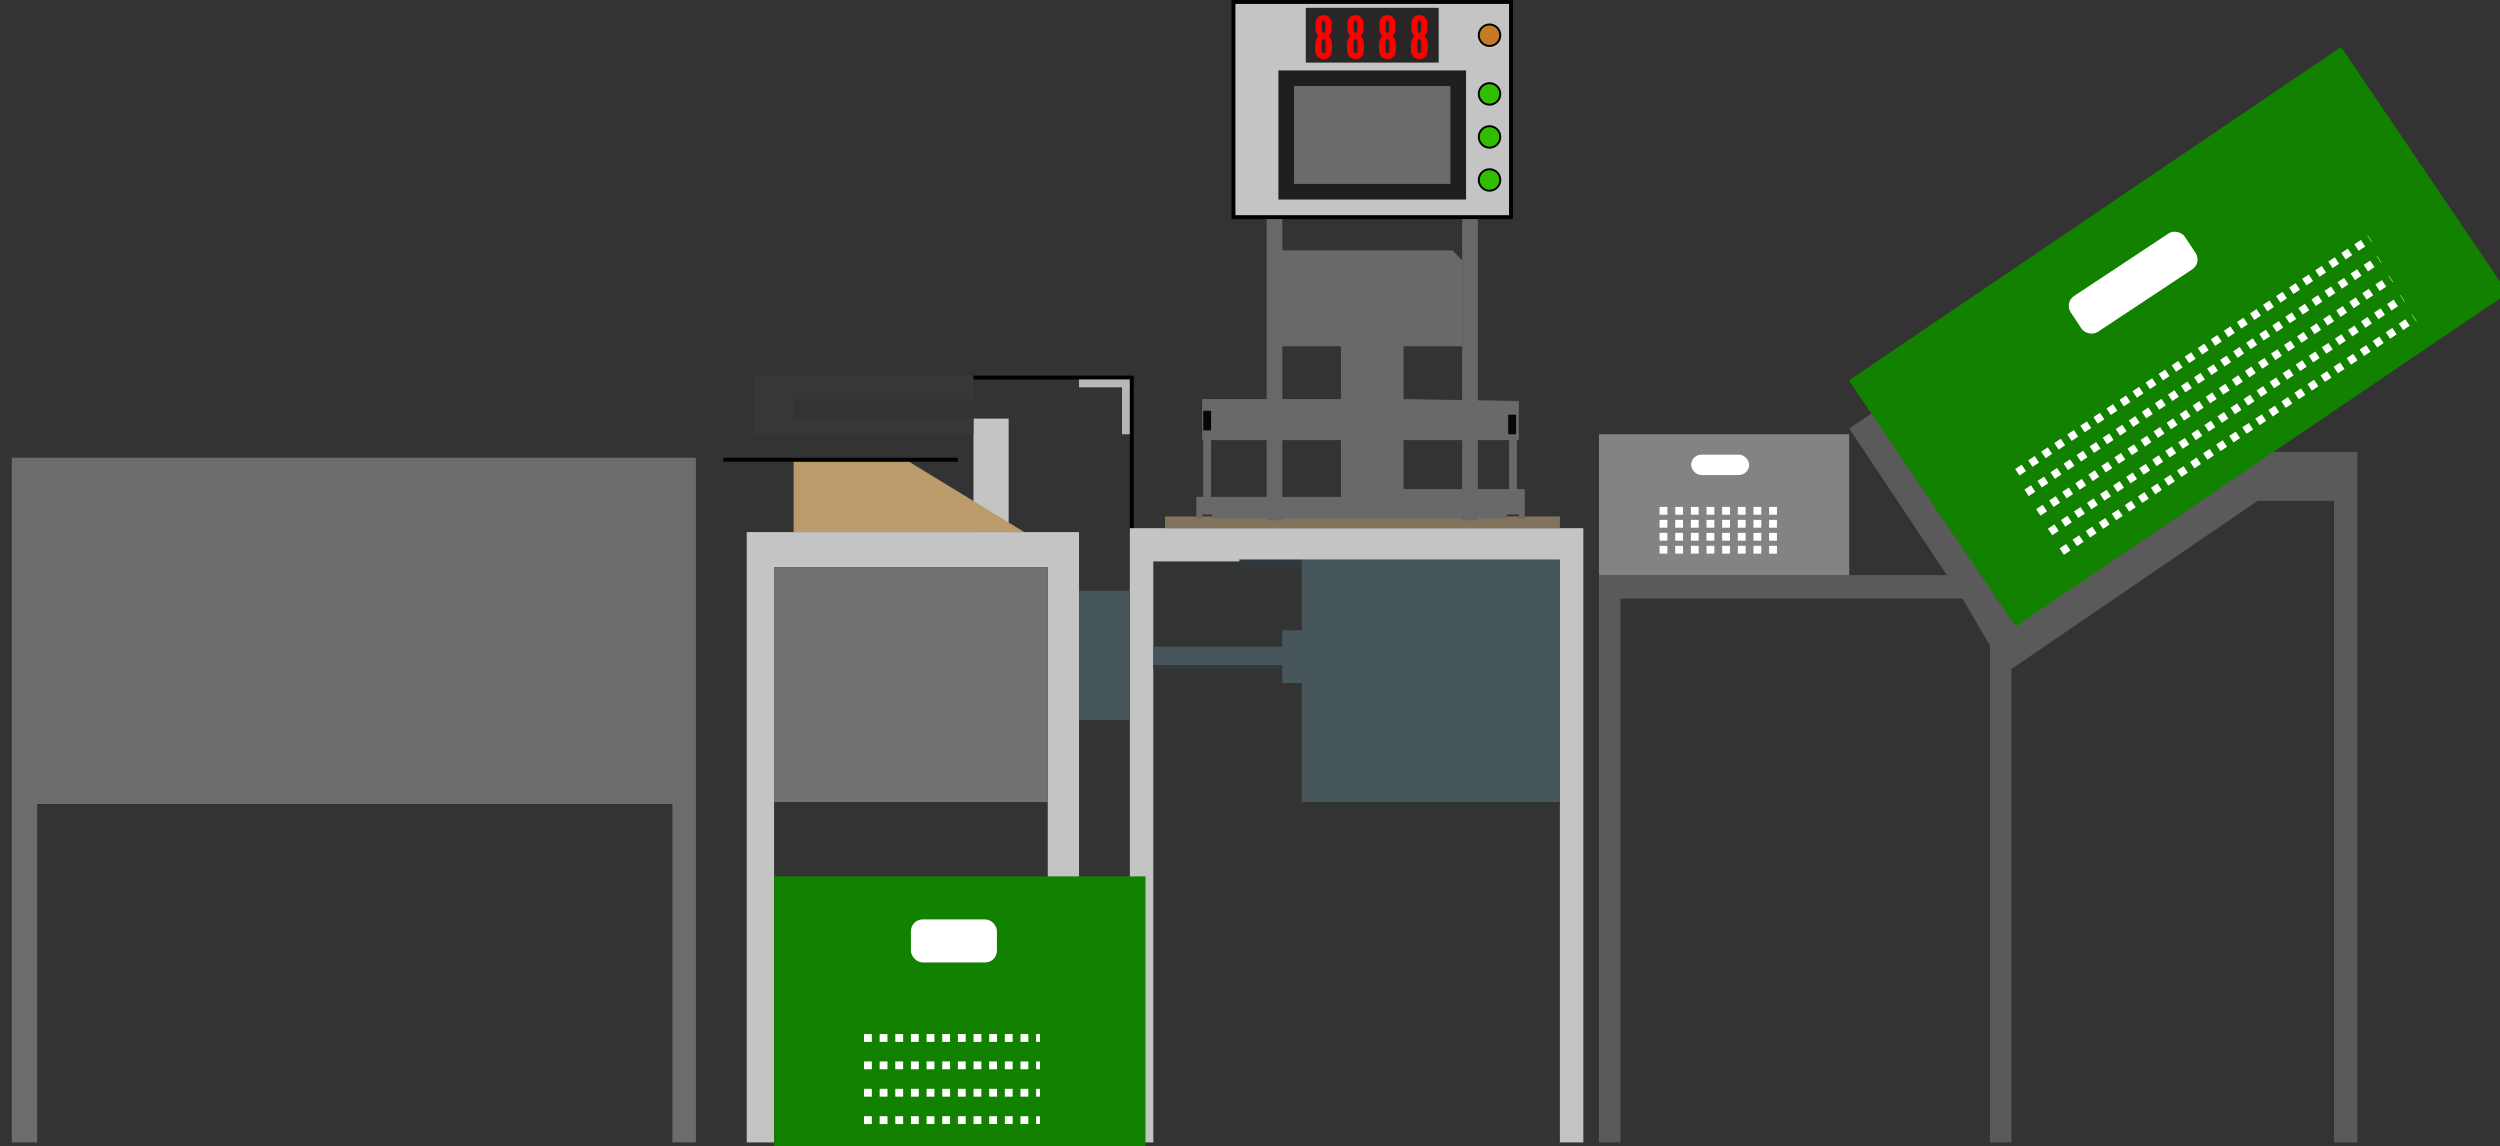<svg width="639" height="293" viewBox="0 0 639 293" fill="none" xmlns="http://www.w3.org/2000/svg">
<rect x="0" y="0" width="639" height="293" fill="#333333" stroke="none"/>
<g clip-path="url(#clip0_13_36)">
<rect x="248.819" y="107" width="8.993" height="29" fill="#C4C4C4"/>
<path d="M3 117H177.872V292H171.876V205.5H9.495V292H3V117Z" fill="#6C6C6C"/>
<path d="M190.862 136H275.8V292H267.806V145H197.857V292H190.862V136Z" fill="#C4C4C4"/>
<rect x="197.857" y="145" width="69.949" height="60" fill="#727272"/>
<path d="M202.853 118H232.332L261.81 136H202.853V118Z" fill="#BB9B6B"/>
<line x1="184.866" y1="117.5" x2="244.822" y2="117.5" stroke="black"/>
<path d="M192.861 96H248.82V102H202.853V107H248.82V111H192.861V96Z" fill="#373737"/>
<line x1="248.819" y1="96.5" x2="288.79" y2="96.5" stroke="black"/>
<line x1="275.8" y1="98" x2="288.79" y2="98" stroke="#B7B7B7" stroke-width="2"/>
<line x1="287.792" y1="98" x2="287.792" y2="111" stroke="#B7B7B7" stroke-width="2"/>
<line x1="289.29" y1="96" x2="289.29" y2="136" stroke="black"/>
<path d="M288.79 135H404.705V292H398.709V143.5H294.786V292H288.79V135Z" fill="#C4C4C4"/>
<path d="M294.786 165.292H327.761V161.112H332.758V143H398.709V205H332.758V174.581H327.761V170.865H294.786V165.292Z" fill="#46565B"/>
<line x1="294.786" y1="170.5" x2="327.761" y2="170.5" stroke="#30393C"/>
<line x1="316.77" y1="144" x2="332.758" y2="144" stroke="#30393C" stroke-width="2"/>
<rect x="275.8" y="151" width="12.99" height="33" fill="#46565B"/>
<rect x="297.784" y="132" width="100.926" height="3" fill="#82735D"/>
<path d="M305.778 127H342.75V112.5H307.276V102H342.75V88.5H327.262V64H371.23L373.728 66.5V88.5H358.739V102L388.217 102.5V112.5H358.739V125H389.716V132.5H388.217V131.5H385.219V132.5H309.775V131.5H307.276V132.5H305.778V127Z" fill="#696969"/>
<path d="M308.553 107L308.553 131" stroke="#686868" stroke-width="2"/>
<path d="M308.553 105L308.553 110" stroke="#070707" stroke-width="2"/>
<path d="M386.718 108L386.718 131" stroke="#686868" stroke-width="2"/>
<path d="M386.496 106L386.496 111" stroke="#070707" stroke-width="2"/>
<path d="M375.726 44L375.726 133" stroke="#686868" stroke-width="4"/>
<path d="M325.763 44L325.763 133" stroke="#686868" stroke-width="4"/>
<rect x="315.271" y="0.5" width="70.947" height="55" fill="#C4C4C4" stroke="black"/>
<rect x="326.762" y="18" width="47.965" height="33" fill="#1F1F1F"/>
<rect x="330.759" y="22" width="39.971" height="25" fill="#6B6B6B"/>
<rect x="333.757" y="2" width="33.975" height="14" fill="#272727"/>
<path d="M338.306 15.12C337.646 15.12 337.121 14.898 336.731 14.453C336.341 14.002 336.146 13.4 336.146 12.645V11.355C336.146 10.925 336.218 10.52 336.363 10.14C336.513 9.755 336.721 9.435 336.986 9.18C336.751 8.945 336.566 8.65 336.431 8.295C336.301 7.935 336.236 7.555 336.236 7.155V6.225C336.236 5.5 336.421 4.925 336.791 4.5C337.166 4.07 337.671 3.855 338.306 3.855C338.941 3.855 339.443 4.067 339.813 4.492C340.188 4.918 340.376 5.495 340.376 6.225V7.155C340.376 7.555 340.308 7.935 340.173 8.295C340.043 8.65 339.861 8.945 339.626 9.18C339.891 9.435 340.096 9.755 340.241 10.14C340.391 10.52 340.466 10.925 340.466 11.355V12.645C340.466 13.4 340.271 14.002 339.881 14.453C339.491 14.898 338.966 15.12 338.306 15.12ZM338.306 13.635C338.501 13.635 338.633 13.553 338.703 13.387C338.778 13.217 338.816 12.905 338.816 12.45V11.332C338.816 10.842 338.778 10.508 338.703 10.328C338.633 10.143 338.501 10.05 338.306 10.05C338.111 10.05 337.978 10.14 337.908 10.32C337.838 10.495 337.803 10.832 337.803 11.332V12.45C337.803 12.9 337.838 13.21 337.908 13.38C337.983 13.55 338.116 13.635 338.306 13.635ZM338.306 8.46C338.426 8.46 338.521 8.415 338.591 8.325C338.661 8.235 338.711 8.088 338.741 7.883C338.771 7.673 338.786 7.393 338.786 7.043V6.315C338.786 5.92 338.751 5.65 338.681 5.505C338.616 5.355 338.491 5.28 338.306 5.28C338.126 5.28 338.001 5.353 337.931 5.497C337.866 5.643 337.833 5.915 337.833 6.315V7.043C337.833 7.397 337.848 7.68 337.878 7.89C337.908 8.095 337.956 8.242 338.021 8.332C338.091 8.418 338.186 8.46 338.306 8.46ZM346.468 15.12C345.808 15.12 345.283 14.898 344.893 14.453C344.503 14.002 344.308 13.4 344.308 12.645V11.355C344.308 10.925 344.38 10.52 344.525 10.14C344.675 9.755 344.883 9.435 345.148 9.18C344.913 8.945 344.728 8.65 344.593 8.295C344.463 7.935 344.398 7.555 344.398 7.155V6.225C344.398 5.5 344.583 4.925 344.953 4.5C345.328 4.07 345.833 3.855 346.468 3.855C347.103 3.855 347.605 4.067 347.975 4.492C348.35 4.918 348.538 5.495 348.538 6.225V7.155C348.538 7.555 348.47 7.935 348.335 8.295C348.205 8.65 348.023 8.945 347.788 9.18C348.053 9.435 348.258 9.755 348.403 10.14C348.553 10.52 348.628 10.925 348.628 11.355V12.645C348.628 13.4 348.433 14.002 348.043 14.453C347.653 14.898 347.128 15.12 346.468 15.12ZM346.468 13.635C346.663 13.635 346.795 13.553 346.865 13.387C346.94 13.217 346.978 12.905 346.978 12.45V11.332C346.978 10.842 346.94 10.508 346.865 10.328C346.795 10.143 346.663 10.05 346.468 10.05C346.273 10.05 346.14 10.14 346.07 10.32C346 10.495 345.965 10.832 345.965 11.332V12.45C345.965 12.9 346 13.21 346.07 13.38C346.145 13.55 346.278 13.635 346.468 13.635ZM346.468 8.46C346.588 8.46 346.683 8.415 346.753 8.325C346.823 8.235 346.873 8.088 346.903 7.883C346.933 7.673 346.948 7.393 346.948 7.043V6.315C346.948 5.92 346.913 5.65 346.843 5.505C346.778 5.355 346.653 5.28 346.468 5.28C346.288 5.28 346.163 5.353 346.093 5.497C346.028 5.643 345.995 5.915 345.995 6.315V7.043C345.995 7.397 346.01 7.68 346.04 7.89C346.07 8.095 346.118 8.242 346.183 8.332C346.253 8.418 346.348 8.46 346.468 8.46ZM354.63 15.12C353.97 15.12 353.445 14.898 353.055 14.453C352.665 14.002 352.47 13.4 352.47 12.645V11.355C352.47 10.925 352.542 10.52 352.687 10.14C352.837 9.755 353.045 9.435 353.31 9.18C353.075 8.945 352.89 8.65 352.755 8.295C352.625 7.935 352.56 7.555 352.56 7.155V6.225C352.56 5.5 352.745 4.925 353.115 4.5C353.49 4.07 353.995 3.855 354.63 3.855C355.265 3.855 355.767 4.067 356.137 4.492C356.512 4.918 356.7 5.495 356.7 6.225V7.155C356.7 7.555 356.632 7.935 356.497 8.295C356.367 8.65 356.185 8.945 355.95 9.18C356.215 9.435 356.42 9.755 356.565 10.14C356.715 10.52 356.79 10.925 356.79 11.355V12.645C356.79 13.4 356.595 14.002 356.205 14.453C355.815 14.898 355.29 15.12 354.63 15.12ZM354.63 13.635C354.825 13.635 354.957 13.553 355.027 13.387C355.102 13.217 355.14 12.905 355.14 12.45V11.332C355.14 10.842 355.102 10.508 355.027 10.328C354.957 10.143 354.825 10.05 354.63 10.05C354.435 10.05 354.302 10.14 354.232 10.32C354.162 10.495 354.127 10.832 354.127 11.332V12.45C354.127 12.9 354.162 13.21 354.232 13.38C354.307 13.55 354.44 13.635 354.63 13.635ZM354.63 8.46C354.75 8.46 354.845 8.415 354.915 8.325C354.985 8.235 355.035 8.088 355.065 7.883C355.095 7.673 355.11 7.393 355.11 7.043V6.315C355.11 5.92 355.075 5.65 355.005 5.505C354.94 5.355 354.815 5.28 354.63 5.28C354.45 5.28 354.325 5.353 354.255 5.497C354.19 5.643 354.157 5.915 354.157 6.315V7.043C354.157 7.397 354.172 7.68 354.202 7.89C354.232 8.095 354.28 8.242 354.345 8.332C354.415 8.418 354.51 8.46 354.63 8.46ZM362.792 15.12C362.132 15.12 361.607 14.898 361.217 14.453C360.827 14.002 360.632 13.4 360.632 12.645V11.355C360.632 10.925 360.704 10.52 360.849 10.14C360.999 9.755 361.207 9.435 361.472 9.18C361.237 8.945 361.052 8.65 360.917 8.295C360.787 7.935 360.722 7.555 360.722 7.155V6.225C360.722 5.5 360.907 4.925 361.277 4.5C361.652 4.07 362.157 3.855 362.792 3.855C363.427 3.855 363.929 4.067 364.299 4.492C364.674 4.918 364.862 5.495 364.862 6.225V7.155C364.862 7.555 364.794 7.935 364.659 8.295C364.529 8.65 364.347 8.945 364.112 9.18C364.377 9.435 364.582 9.755 364.727 10.14C364.877 10.52 364.952 10.925 364.952 11.355V12.645C364.952 13.4 364.757 14.002 364.367 14.453C363.977 14.898 363.452 15.12 362.792 15.12ZM362.792 13.635C362.987 13.635 363.119 13.553 363.189 13.387C363.264 13.217 363.302 12.905 363.302 12.45V11.332C363.302 10.842 363.264 10.508 363.189 10.328C363.119 10.143 362.987 10.05 362.792 10.05C362.597 10.05 362.464 10.14 362.394 10.32C362.324 10.495 362.289 10.832 362.289 11.332V12.45C362.289 12.9 362.324 13.21 362.394 13.38C362.469 13.55 362.602 13.635 362.792 13.635ZM362.792 8.46C362.912 8.46 363.007 8.415 363.077 8.325C363.147 8.235 363.197 8.088 363.227 7.883C363.257 7.673 363.272 7.393 363.272 7.043V6.315C363.272 5.92 363.237 5.65 363.167 5.505C363.102 5.355 362.977 5.28 362.792 5.28C362.612 5.28 362.487 5.353 362.417 5.497C362.352 5.643 362.319 5.915 362.319 6.315V7.043C362.319 7.397 362.334 7.68 362.364 7.89C362.394 8.095 362.442 8.242 362.507 8.332C362.577 8.418 362.672 8.46 362.792 8.46Z" fill="#FF0000"/>
<path d="M383.47 9C383.47 10.519 382.24 11.75 380.723 11.75C379.205 11.75 377.975 10.519 377.975 9C377.975 7.481 379.205 6.25 380.723 6.25C382.24 6.25 383.47 7.481 383.47 9Z" fill="#C57B26" stroke="black" stroke-width="0.5"/>
<path d="M383.47 24C383.47 25.519 382.24 26.75 380.723 26.75C379.205 26.75 377.975 25.519 377.975 24C377.975 22.481 379.205 21.25 380.723 21.25C382.24 21.25 383.47 22.481 383.47 24Z" fill="#31BE00" stroke="black" stroke-width="0.5"/>
<path d="M383.47 35C383.47 36.519 382.24 37.75 380.723 37.75C379.205 37.75 377.975 36.519 377.975 35C377.975 33.481 379.205 32.25 380.723 32.25C382.24 32.25 383.47 33.481 383.47 35Z" fill="#31BE00" stroke="black" stroke-width="0.5"/>
<path d="M383.47 46C383.47 47.519 382.24 48.75 380.723 48.75C379.205 48.75 377.975 47.519 377.975 46C377.975 44.481 379.205 43.25 380.723 43.25C382.24 43.25 383.47 44.481 383.47 46Z" fill="#31BE00" stroke="black" stroke-width="0.5"/>
<path d="M408.702 147H497.637L472.655 109.5L478.651 105.5L514.125 158.5L577.078 115.5H602.56V292H596.564V128H577.078L514.125 171V292H508.629V165L501.634 153H414.198V292H408.702V147Z" fill="#5A5A5A"/>
<rect width="151.924" height="75.983" transform="matrix(-0.828 0.561 -0.561 -0.828 641 74.923)" fill="#128100"/>
<rect width="34.982" height="10.998" rx="3" transform="matrix(0.834 -0.552 0.552 0.834 527.615 77.318)" fill="white"/>
<path d="M515.624 120.701L605.756 61" stroke="white" stroke-width="2" stroke-dasharray="2 2"/>
<path d="M517.999 125.968L608.131 66.267" stroke="white" stroke-width="2" stroke-dasharray="2 2"/>
<path d="M520.996 130.968L611.129 71.267" stroke="white" stroke-width="2" stroke-dasharray="2 2"/>
<path d="M523.994 135.968L614.127 76.267" stroke="white" stroke-width="2" stroke-dasharray="2 2"/>
<path d="M526.992 140.968L617.124 81.267" stroke="white" stroke-width="2" stroke-dasharray="2 2"/>
<rect x="292.787" y="300" width="94.93" height="76" transform="rotate(180 292.787 300)" fill="#128100"/>
<rect x="232.831" y="235" width="21.984" height="11" rx="3" fill="white"/>
<path d="M220.838 265.304H265.805" stroke="white" stroke-width="2" stroke-dasharray="2 2"/>
<path d="M220.838 272.304H265.805" stroke="white" stroke-width="2" stroke-dasharray="2 2"/>
<path d="M220.838 279.304H265.805" stroke="white" stroke-width="2" stroke-dasharray="2 2"/>
<path d="M220.838 286.304H265.805" stroke="white" stroke-width="2" stroke-dasharray="2 2"/>
<rect x="472.655" y="147" width="63.953" height="36" transform="rotate(180 472.655 147)" fill="#838383"/>
<rect x="432.264" y="116.211" width="14.81" height="5.211" rx="2.605" fill="white"/>
<path d="M424.184 130.565H454.478" stroke="white" stroke-width="2" stroke-dasharray="2 2"/>
<path d="M424.184 133.881H454.478" stroke="white" stroke-width="2" stroke-dasharray="2 2"/>
<path d="M424.184 137.197H454.478" stroke="white" stroke-width="2" stroke-dasharray="2 2"/>
<path d="M424.184 140.512H454.478" stroke="white" stroke-width="2" stroke-dasharray="2 2"/>
</g>
<defs>
<clipPath id="clip0_13_36">
<rect width="639" height="293" fill="white"/>
</clipPath>
</defs>
</svg>
